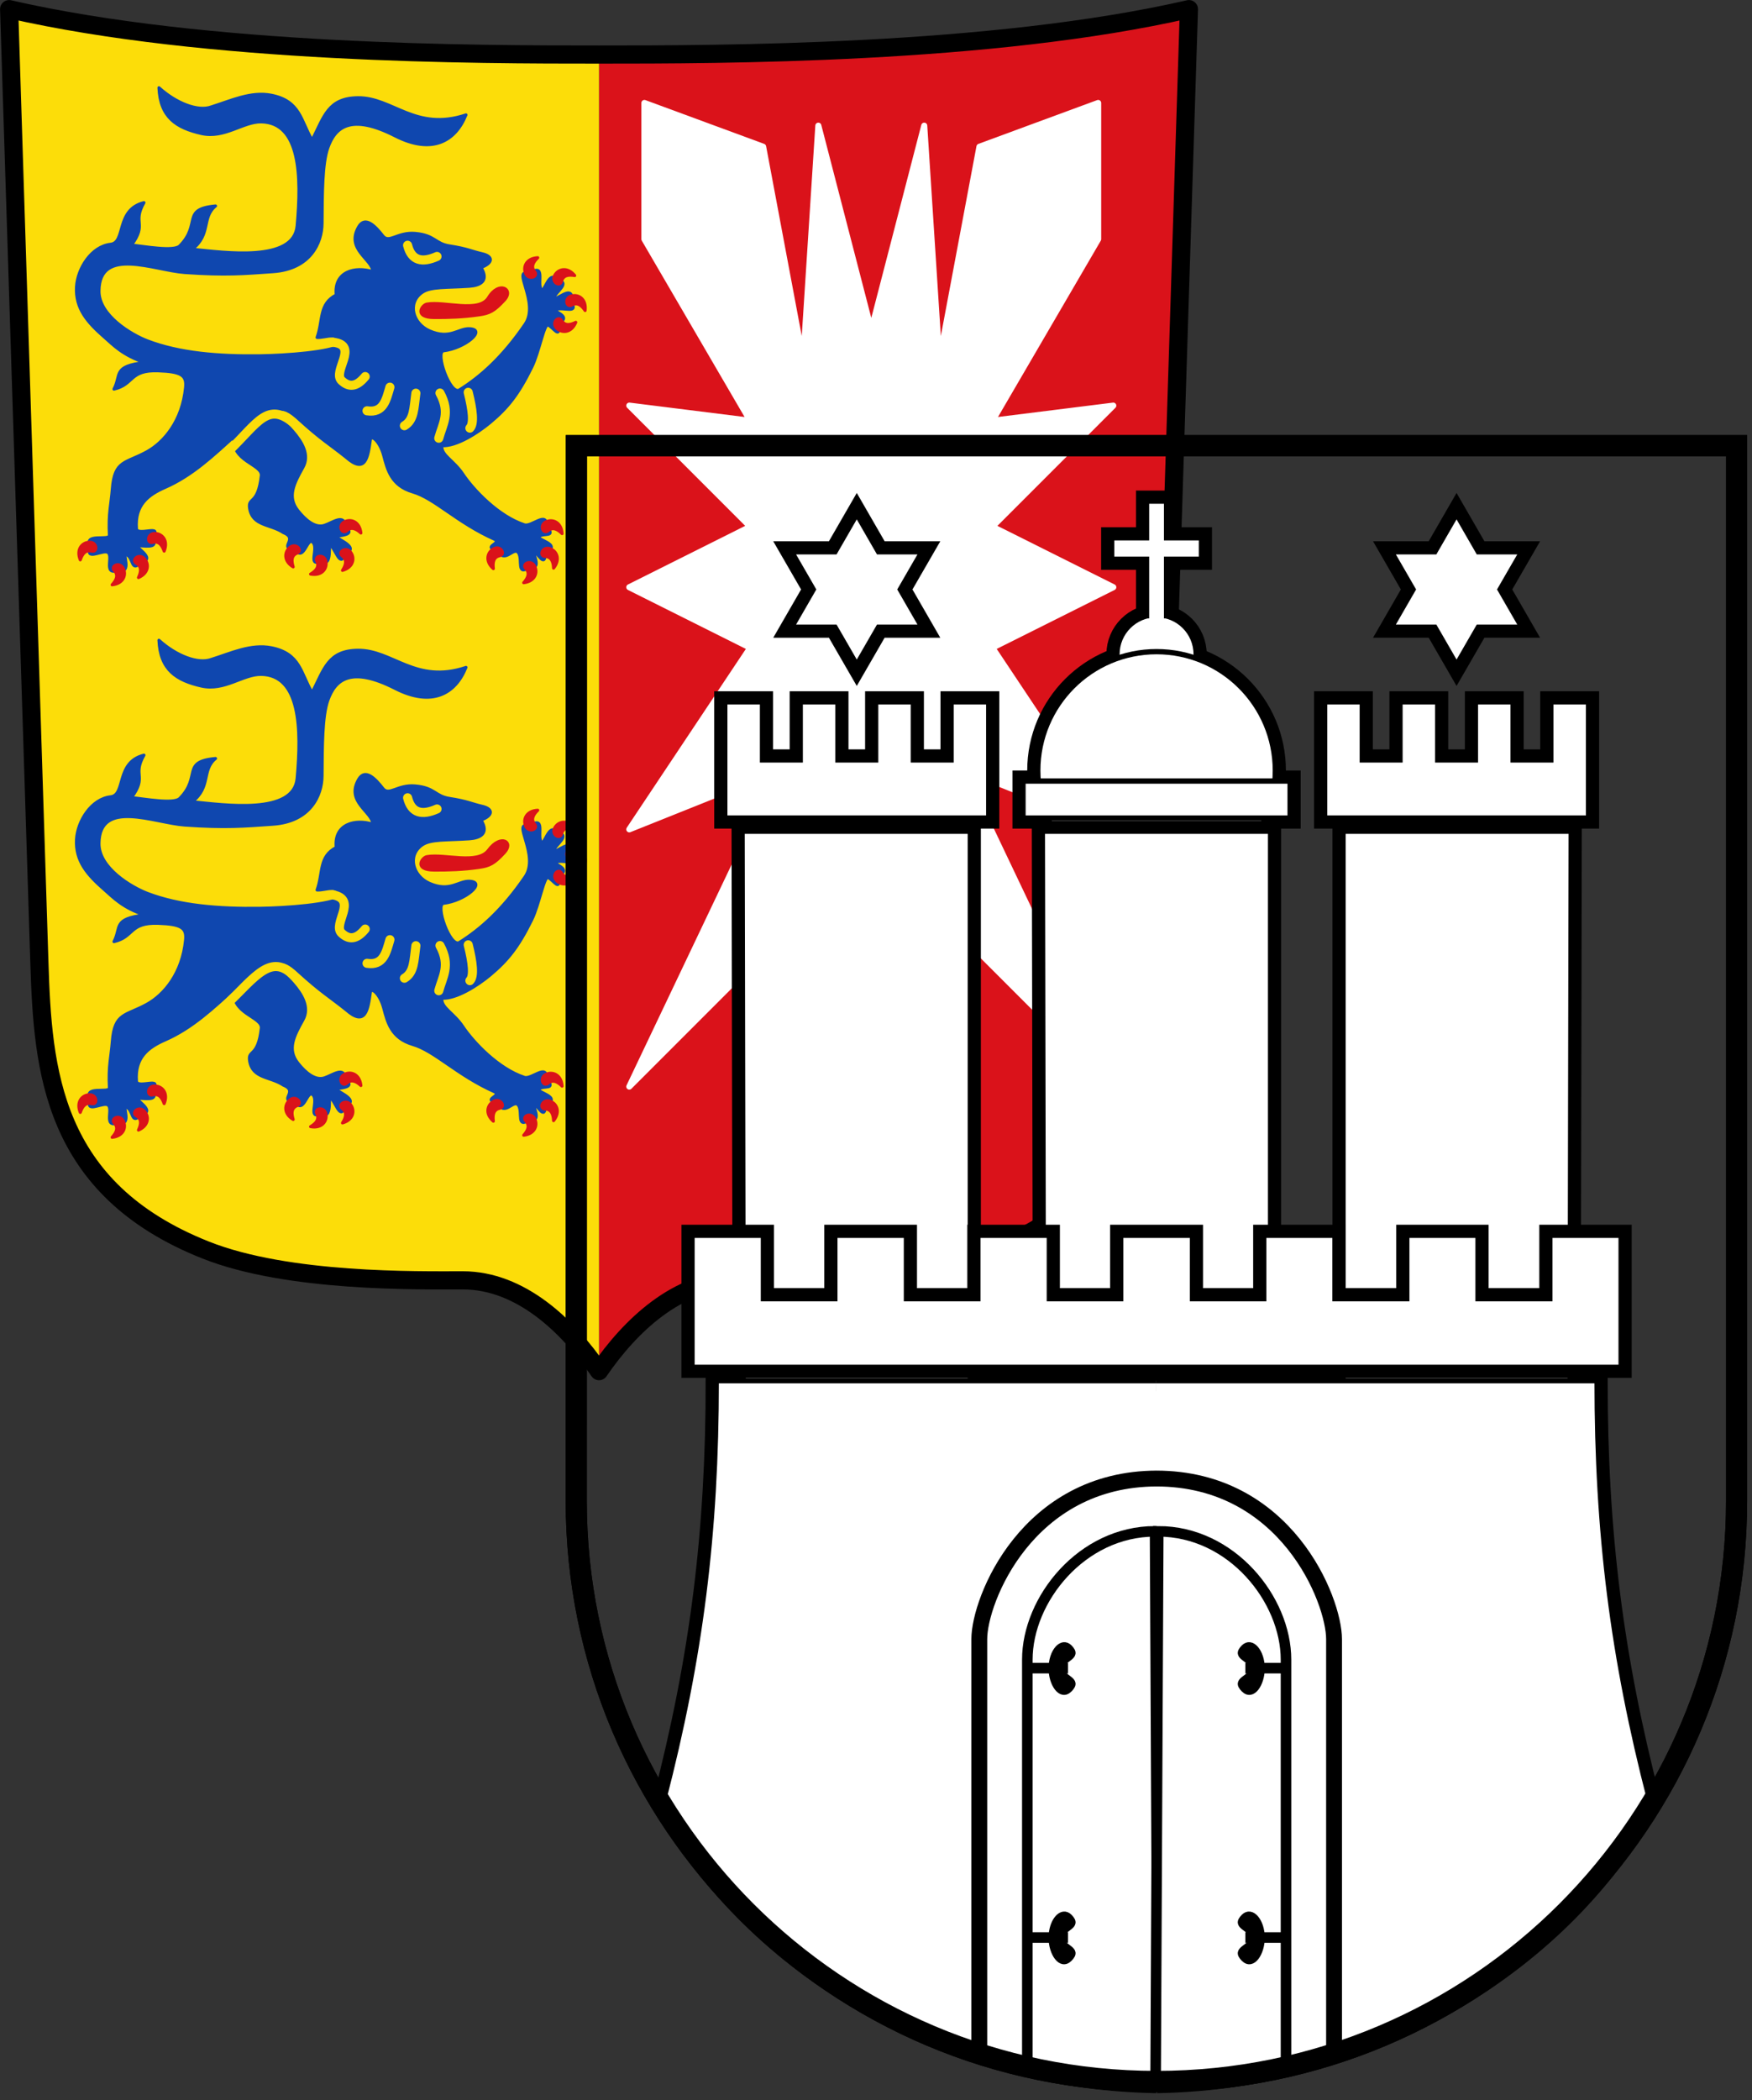 <svg width="29.537" height="35.386" version="1.1" xmlns="http://www.w3.org/2000/svg" xmlns:xlink="http://www.w3.org/1999/xlink"><rect width="100%" height="100%" fill="#333333" stroke="none"/><g transform="matrix(.051 0 0 .051 -.152 -.152)" fill-rule="evenodd"><path d="m201 22.819c-40 0-129.52 0-195-15l10 315c1.122 35.34 3.923 74.74 55 95 27.2 10.787 70 10 85 10s34.735 15 45 30" fill="#fcdd09"/><path d="m201.04 22.818c40 0 129.52 0 195-15l-10 315c-1.122 35.34-3.923 74.74-55 95-27.2 10.787-70 10-85 10s-34.735 15-45 30" fill="#da121a"/><g stroke-linecap="round" stroke-linejoin="round"><path d="m396 6-10 315c-1.122 35.34-3.923 74.74-55 95-27.2 10.787-70 10-85 10-19 0-34.735 15-45 30-10.265-15-26-30-45-30-15 0-57.799 0.787-85-10-51.08-20.255-53.878-59.662-55-95l-10-315c65.48 15 155 15 195 15s129.52 0 195-15z" fill="none" stroke="#000" stroke-width="6"/><path d="m273.5 44.5-5 77.5-13.249-70.54-39.25-14.464v45l35 60-40-5 40 40-40 20 40 20-40 60 50-20-50 105 70-70-20 80 30 30 30-30-20-80 70 70-50-105 50 20-40-60 40-20-40-20 40-40-40 5 35-60v-45l-39.25 14.464-13.249 70.54-5-77.5-17.5 67.5z" fill="#fff" stroke="#fff" stroke-width="2"/><path d="m157.02 223.49c-16.726 5.569-24.25-5.801-35.739-5.672-9.76 0.109-11.08 6.03-15.13 14.03-3.801-6.476-3.896-12.96-13.483-14.854-6.766-1.337-13.383 1.85-19.812 3.851-4.429 1.647-11.662-1.192-17.335-6.327 0.415 9.797 5.779 13.248 14.03 15.13 7.652 1.744 13.821-3.975 19.812-3.851 12.902 0.268 13.332 17.909 11.832 34.385-1.1 12.09-23.912 8.749-34.671 7.702 6.329-4.957 3.03-10.478 7.705-14.304-11.434 1.026-4.602 5.927-11.832 13.204-1.947 1.959-11.734 0.134-15.959-0.275 5.277-7.152 0.212-7.152 4.127-14.03-9.403 2.31-5.896 13.189-11.01 13.754-6.352 0.702-10.93 8.01-11.282 14.03-0.422 7.222 3.634 11.793 9.356 16.78 2.808 2.448 5.988 5.904 13.208 8.252-10.676 1.282-7.665 3.946-10.181 8.802 6.734-1.535 4.985-6.384 14.584-6.05 7.842 0.271 9.462 1.541 9.08 5.502-1.062 11.02-7.086 18.08-12.658 21.18-7.205 4.01-10.813 2.709-11.557 12.378-0.375 4.869-1.345 8.092-0.963 15.267 0.11 2.062-8.989-1.054-6.191 3.989-1.883 4.237 3.03 1.333 5.091 1.513 3.173 0.277-1.47 8.07 3.99 6.05 4.823 1.241 1.212-5.743 2.614-5.226 2.648 0.976 1.53 6.315 4.953 2.476 5.577-0.955-3.177-5.523-0.963-5.364 3.867 0.277 6.707 0.642 4.54-2.751 4.052-4.579-4.896-0.194-5.091-2.888-0.564-7.816 3.829-11.135 9.493-13.616 8.929-3.911 15.901-10.542 22.843-16.833-1.369 8.238 9.373 9.124 8.939 12.982-1.116 9.93-4.528 6.861-3.852 10.856 0.985 5.821 6.842 5.065 11.191 7.967 5.23 2.112-2.041 5.128 3.781 5.475 3 4.481 3.988-4.282 5.94-2.292 1.94 1.977-1.738 8.101 2.396 6.274 4.65 2.479 2.159-7.105 3.658-5.174 2.027 2.612 3.057 7.145 4.692 2.523 5.541-2.133-5.081-5.426-2.685-5.696 2.581-0.291 5.684-0.812 2.557-3.01-0.061-4.589-4.044-1.431-6.799-0.522-3.075 1.014-6.315-1.76-8.772-4.851-3.628-4.563-1.352-8.926 1.651-14.304 4.658-8.341-10.831-17.299-8.53-18.705 2.102-1.284 4.546 0.367 7.154 2.751 7.35 6.716 10.488 8.474 15.684 12.654 6.311 5.562 7.16 0.153 7.98-5.777 0.263-1.899 3.153 0.44 4.424 5.221 1.212 4.558 2.464 9.895 9.61 11.982 7.315 2.136 14.553 10.07 27.1 15.668 2.384 1.405-4.471 2.469 0.939 3.584 2.335 4.885 5.417-1.627 6.957 0.975 1.351 2.285-0.817 7.678 3.627 4.59 4.479 1.03 0.496-5.373 1.551-5.02 1.234 0.419 3.501 5.422 3.624 0.42 5.869-2.997-3.159-4.345-2.071-5.468 1.378-1.422 5.842 0.513 2.426-3.465 0.285-5.193-4.875 0.357-7.282-0.433-8.71-2.859-16.961-11.684-20.362-16.78-3.082-4.618-7.28-6.235-6.879-9.353 4.769 0.288 11.842-4.253 15.959-7.702 5.774-4.836 9.283-9.195 13.758-18.293 2.376-4.83 4.078-14.478 5.366-13.891 1.825 0.832 4.266 5.137 3.302-0.55 5.161-2.364-2.393-3.955-0.655-4.579 2.486-0.893 7.434 1.59 5.057-2.435 1.142-6.911-5.941 0.483-5.641-1.513 0.285-1.896 5.823-4.888 0.698-5.948-2.559-3.21-4.046 5.056-5.1 3.197-1.302-2.294 1.611-8.81-3.95-5.163-5.958-1.964 3.573 9.603-1.279 16.716-7.624 11.179-15.04 17.537-21.738 21.731-3.02 1.891-8.156-12.579-5.228-12.929 7.122-0.849 14.407-7.05 8.53-7.299-3.647-0.155-6.435 3.671-13.208 0.697-5.464-2.399-7.42-9.15-2.476-12.654 2.856-2.024 8.125-1.532 15.684-2.063 3.384-0.238 6.658-1.624 3.852-6.189 4.272-1.65 3.806-3.764 0.413-4.539-3.668-0.838-4.801-1.664-10.869-2.613-4.803-0.751-4.734-3.528-11.282-4.126-5.895-0.539-8.689 3.455-10.731 0.825-2.544-3.276-5.838-6.672-7.98-3.03-4.392 7.479 4.587 10.736 4.678 14.854-5.913-1.873-12.921-0.054-12.11 7.702-5.77 2.934-4.288 8.344-6.329 14.03 2.926 0.204 7.04-2.36 7.98 2.476-3.562 2.355-17.934 3.452-26.966 3.576-13.483 0.185-26.465-0.848-37.15-4.951-5.252-2.02-16.06-8.381-15.959-16.505 0.183-14.773 18.305-6.751 28.342-6.05 13.652 0.951 19.633 0.385 29.17-0.275 12.375-0.857 16.193-9.515 16.235-15.954 0.063-9.847 0.061-19.806 1.926-25.03 2.381-6.672 7.444-11.413 22.288-3.851 12.211 6.22 19.902 1.671 23.356-6.982z" fill="#0f47af" stroke="#0f47af"/><path d="m78.2 334.56c9.261-9.02 14.478-16.703 21.867-9.203m57.693-10.209c1.475 5.881 2 10.339 0.55 11.832m-9.89-11.59c3.615 6.579 0.805 10.406-0.389 14.924m-7.569-14.877c-0.693 5.02-0.55 8.817-3.797 10.751m-4.784-12.743c-1.226 4.117-2.084 8.663-7.569 7.814m-11.366-22.644c8.563 1.571-0.27 9.696 2.98 12.69 2.319 2.137 4.788 2.299 7.783-1.362m14.01-43.38c1.298 5.121 4.765 5.905 9.728 3.696" fill="none" stroke="#fcdd09" stroke-width="3"/></g></g><g transform="matrix(.051 0 0 .051 -.152 -.152)" stroke-linecap="round" stroke-linejoin="round"><g fill="#da121a" stroke="#da121a"><path d="m29.512 370.52c-1.455-3.544 0.704-5.835 3.108-5.831 2.54 3e-3 2.668 3.436 0.674 2.938-2.033-0.508-3.079 0.891-3.782 2.893z"/><path d="m40.04 378.75c3.811-0.406 4.8-3.393 3.653-5.507-1.211-2.232-4.293-0.713-2.906 0.805 1.413 1.546 0.68 3.131-0.747 4.702z"/><path d="m48.749 376.36c3.516-1.523 3.57-4.669 1.845-6.345-1.821-1.77-4.31 0.599-2.534 1.634 1.81 1.055 1.583 2.786 0.688 4.711z"/><path d="m57.24 367.62c1.455-3.544-0.704-5.835-3.108-5.831-2.54 3e-3 -2.668 3.436-0.674 2.938 2.033-0.508 3.079 0.891 3.782 2.893z"/><path d="m193.32 292.02c-1.451 3.546-4.596 3.664-6.308 1.975-1.807-1.784 0.51-4.32 1.582-2.566 1.092 1.787 2.819 1.525 4.726 0.591z"/><path d="m196.4 288.13c0.482-3.801-2.199-5.45-4.52-4.821-2.451 0.664-1.682 4.01 0.115 3.01 1.831-1.019 3.205 0.059 4.405 1.809z"/><path d="m192.96 276.58c-2.407-2.981-5.455-2.192-6.609-0.083-1.219 2.227 1.729 3.992 2.252 2 0.533-2.026 2.263-2.269 4.357-1.922z"/><path d="m180.74 270.68c-3.828 0.186-4.987 3.112-3.964 5.287 1.08 2.298 4.244 0.958 2.947-0.636-1.322-1.625-0.499-3.165 1.017-4.651z"/><path d="m122.28 361.64c-0.392-3.811-3.377-4.811-5.495-3.672-2.237 1.202-0.728 4.289 0.794 2.908 1.552-1.407 3.135-0.669 4.701 0.764z"/><path d="m116.19 374c3.687-1.046 4.155-4.158 2.667-6.05-1.572-1.994-4.351 0.025-2.727 1.285 1.655 1.284 1.201 2.971 0.061 4.761z"/><path d="m105.64 375.22c3.768 0.699 5.57-1.881 5.075-4.234-0.523-2.485-3.91-1.909-3.01-0.059 0.913 1.886-0.243 3.195-2.06 4.293z"/><path d="m99.9 372.85c-3.285-1.972-2.924-5.098-0.994-6.532 2.038-1.515 4.194 1.161 2.297 1.953-1.933 0.808-1.936 2.554-1.303 4.579z"/><path d="m166.07 373.42c-2.881-2.527-1.967-5.538 0.188-6.605 2.276-1.127 3.919 1.89 1.911 2.331-2.046 0.45-2.361 2.168-2.099 4.274z"/><path d="m176.1 378.06c3.804-0.466 4.745-3.47 3.565-5.564-1.246-2.212-4.303-0.644-2.893 0.851 1.438 1.524 0.73 3.12-0.672 4.713z"/><path d="m185.97 373.24c2.408-2.98 0.995-5.792-1.311-6.476-2.435-0.723-3.54 2.53-1.486 2.623 2.093 0.095 2.696 1.734 2.797 3.854z"/><path d="m188.79 361.84c-0.242-3.823-3.185-4.94-5.346-3.886-2.283 1.113-0.897 4.257 0.679 2.937 1.606-1.345 3.159-0.545 4.667 0.949z"/><path d="m144.09 286.01c5.853-1.066 16.78 2.737 20.395-2.167 3.982-5.402 8.517-2.745 5.228 0.825-3.441 3.735-4.941 4.404-8.392 4.904-5.369 0.778-10.183 0.901-14.835 0.882-6.805-0.027-4.055-4.142-2.396-4.444z"/></g><g fill-rule="evenodd"><path d="m157.02 40.938c-16.726 5.569-24.25-5.801-35.739-5.672-9.76 0.109-11.08 6.03-15.13 14.03-3.801-6.476-3.896-12.96-13.483-14.854-6.766-1.337-13.383 1.85-19.812 3.851-4.429 1.647-11.662-1.192-17.335-6.327 0.415 9.797 5.779 13.248 14.03 15.13 7.652 1.744 13.821-3.975 19.812-3.851 12.902 0.268 13.332 17.909 11.832 34.385-1.1 12.09-23.912 8.749-34.671 7.702 6.329-4.957 3.03-10.478 7.705-14.304-11.434 1.026-4.602 5.927-11.832 13.204-1.947 1.959-11.734 0.134-15.959-0.275 5.277-7.152 0.212-7.152 4.127-14.03-9.403 2.31-5.896 13.189-11.01 13.754-6.352 0.702-10.93 8.01-11.282 14.03-0.422 7.222 3.634 11.793 9.356 16.78 2.808 2.448 5.988 5.904 13.208 8.252-10.676 1.282-7.665 3.946-10.181 8.802 6.734-1.535 4.985-6.384 14.584-6.05 7.842 0.271 9.462 1.541 9.08 5.502-1.062 11.02-7.086 18.08-12.658 21.18-7.205 4.01-10.813 2.709-11.557 12.378-0.375 4.869-1.345 8.092-0.963 15.267 0.11 2.062-8.989-1.054-6.191 3.989-1.883 4.237 3.03 1.333 5.091 1.513 3.173 0.277-1.47 8.07 3.99 6.05 4.823 1.241 1.212-5.743 2.614-5.226 2.648 0.976 1.53 6.315 4.953 2.476 5.577-0.955-3.177-5.523-0.963-5.364 3.867 0.277 6.707 0.642 4.54-2.751 4.052-4.578-4.896-0.194-5.091-2.888-0.564-7.816 3.829-11.135 9.493-13.616 8.929-3.911 15.901-10.542 22.843-16.833-1.369 8.238 9.373 9.124 8.939 12.982-1.116 9.93-4.528 6.861-3.852 10.856 0.985 5.821 6.842 5.065 11.191 7.967 5.23 2.112-2.041 5.128 3.781 5.475 3 4.481 3.988-4.282 5.94-2.292 1.94 1.977-1.738 8.101 2.396 6.274 4.65 2.479 2.159-7.105 3.658-5.174 2.027 2.612 3.057 7.145 4.692 2.523 5.541-2.133-5.081-5.426-2.685-5.696 2.581-0.291 5.684-0.812 2.557-3.01-0.061-4.589-4.044-1.431-6.799-0.523-3.075 1.014-6.315-1.76-8.772-4.851-3.628-4.563-1.352-8.926 1.651-14.304 4.658-8.341-10.831-17.299-8.53-18.705 2.102-1.284 4.546 0.367 7.154 2.751 7.35 6.716 10.488 8.474 15.684 12.654 6.311 5.562 7.16 0.153 7.98-5.777 0.263-1.899 3.153 0.44 4.424 5.221 1.212 4.558 2.464 9.895 9.61 11.982 7.315 2.136 14.553 10.07 27.1 15.668 2.384 1.405-4.471 2.469 0.939 3.584 2.335 4.885 5.417-1.627 6.957 0.975 1.351 2.285-0.817 7.678 3.627 4.59 4.479 1.03 0.496-5.373 1.551-5.02 1.234 0.419 3.501 5.422 3.624 0.42 5.869-2.997-3.159-4.345-2.071-5.468 1.378-1.422 5.842 0.513 2.426-3.465 0.285-5.193-4.875 0.357-7.282-0.433-8.71-2.859-16.961-11.684-20.362-16.78-3.082-4.618-7.28-6.235-6.879-9.353 4.769 0.288 11.842-4.254 15.959-7.702 5.774-4.836 9.283-9.195 13.758-18.293 2.376-4.83 4.078-14.478 5.366-13.891 1.825 0.832 4.266 5.137 3.302-0.55 5.161-2.364-2.393-3.955-0.655-4.579 2.486-0.893 7.434 1.59 5.057-2.435 1.142-6.911-5.941 0.483-5.641-1.513 0.285-1.896 5.823-4.888 0.698-5.948-2.559-3.21-4.046 5.056-5.1 3.197-1.302-2.294 1.611-8.81-3.95-5.163-5.958-1.964 3.573 9.603-1.279 16.716-7.624 11.179-15.04 17.537-21.738 21.731-3.02 1.891-8.156-12.579-5.228-12.929 7.122-0.849 14.407-7.05 8.53-7.299-3.647-0.155-6.435 3.671-13.208 0.697-5.464-2.399-7.42-9.15-2.476-12.654 2.856-2.024 8.125-1.532 15.684-2.063 3.384-0.238 6.658-1.624 3.852-6.189 4.272-1.65 3.806-3.764 0.413-4.539-3.668-0.838-4.801-1.664-10.869-2.613-4.803-0.751-4.734-3.528-11.282-4.126-5.895-0.539-8.689 3.455-10.731 0.825-2.544-3.276-5.838-6.672-7.98-3.03-4.392 7.479 4.587 10.736 4.678 14.854-5.913-1.873-12.921-0.054-12.11 7.702-5.77 2.934-4.288 8.344-6.329 14.03 2.926 0.204 7.04-2.36 7.98 2.476-3.562 2.355-17.934 3.452-26.966 3.576-13.483 0.185-26.465-0.848-37.15-4.951-5.252-2.02-16.06-8.381-15.959-16.505 0.183-14.773 18.305-6.751 28.342-6.05 13.652 0.951 19.633 0.385 29.17-0.275 12.375-0.857 16.193-9.515 16.235-15.954 0.063-9.847 0.061-19.806 1.926-25.03 2.381-6.672 7.444-11.413 22.288-3.851 12.211 6.22 19.902 1.671 23.356-6.982z" fill="#0f47af" stroke="#0f47af"/><path d="m78.974 151.62c9.261-9.02 12.533-15.925 20.894-9.01m57.887-10.01c1.475 5.881 2 10.339 0.55 11.832m-9.89-11.59c3.615 6.579 0.805 10.406-0.389 14.924m-7.569-14.877c-0.693 5.02-0.55 8.817-3.797 10.751m-4.784-12.743c-1.226 4.117-2.084 8.663-7.569 7.814m-11.171-22.644c8.758 0.987-0.464 9.696 2.785 12.69 2.319 2.137 4.788 2.299 7.783-1.362m14.01-43.38c1.298 5.121 4.765 5.905 9.728 3.696" fill="none" stroke="#fcdd09" stroke-width="3"/></g><g fill="#da121a" stroke="#da121a"><path d="m29.512 187.96c-1.455-3.544 0.704-5.835 3.108-5.831 2.54 3e-3 2.668 3.436 0.674 2.938-2.033-0.508-3.079 0.891-3.782 2.893z"/><path d="m40.04 196.2c3.811-0.406 4.8-3.393 3.653-5.507-1.211-2.232-4.293-0.713-2.906 0.805 1.413 1.546 0.68 3.131-0.747 4.702z"/><path d="m48.749 193.81c3.516-1.523 3.57-4.669 1.845-6.345-1.821-1.77-4.31 0.599-2.534 1.634 1.81 1.055 1.583 2.786 0.688 4.711z"/><path d="m57.24 185.07c1.455-3.544-0.704-5.835-3.108-5.831-2.54 3e-3 -2.668 3.436-0.674 2.938 2.033-0.508 3.079 0.891 3.782 2.893z"/><path d="m193.32 109.47c-1.451 3.546-4.596 3.664-6.308 1.975-1.807-1.784 0.51-4.32 1.582-2.566 1.092 1.787 2.819 1.525 4.726 0.591z"/><path d="m196.4 105.58c0.482-3.801-2.199-5.45-4.52-4.821-2.451 0.664-1.682 4.01 0.115 3.01 1.831-1.019 3.205 0.059 4.405 1.809z"/><path d="m192.96 94.03c-2.407-2.981-5.455-2.192-6.609-0.083-1.219 2.227 1.729 3.992 2.252 2 0.533-2.026 2.263-2.269 4.357-1.922z"/><path d="m180.74 88.12c-3.828 0.186-4.987 3.112-3.964 5.287 1.08 2.298 4.244 0.958 2.947-0.636-1.322-1.625-0.499-3.165 1.017-4.651z"/><path d="m122.28 179.09c-0.392-3.811-3.377-4.811-5.495-3.672-2.237 1.202-0.728 4.289 0.794 2.908 1.552-1.407 3.135-0.669 4.701 0.764z"/><path d="m116.19 191.44c3.687-1.046 4.155-4.158 2.667-6.05-1.572-1.994-4.351 0.025-2.727 1.285 1.655 1.284 1.201 2.971 0.061 4.761z"/><path d="m105.64 192.66c3.768 0.699 5.57-1.881 5.075-4.234-0.523-2.485-3.91-1.909-3.01-0.059 0.913 1.886-0.243 3.195-2.06 4.293z"/><path d="m99.9 190.29c-3.285-1.972-2.924-5.098-0.994-6.532 2.038-1.515 4.194 1.161 2.297 1.953-1.933 0.808-1.936 2.554-1.303 4.579z"/><path d="m166.07 190.86c-2.881-2.527-1.967-5.538 0.188-6.605 2.276-1.127 3.919 1.89 1.911 2.331-2.046 0.45-2.361 2.168-2.099 4.274z"/><path d="m176.1 195.51c3.804-0.466 4.745-3.47 3.565-5.564-1.246-2.212-4.303-0.644-2.893 0.851 1.438 1.524 0.73 3.12-0.672 4.713z"/><path d="m185.97 190.69c2.408-2.98 0.995-5.792-1.311-6.476-2.435-0.723-3.54 2.53-1.486 2.623 2.093 0.095 2.696 1.734 2.797 3.854z"/><path d="m188.79 179.29c-0.242-3.823-3.185-4.94-5.346-3.886-2.283 1.113-0.897 4.257 0.679 2.937 1.606-1.345 3.159-0.545 4.667 0.949z"/><path d="m144.09 103.45c5.853-1.066 17.244 3.047 20.395-2.167 3.432-5.678 8.517-2.745 5.228 0.825-3.441 3.735-4.941 4.404-8.392 4.904-5.369 0.778-10.183 0.901-14.835 0.882-6.805-0.028-4.055-4.142-2.396-4.444z"/></g></g><g transform="matrix(.089 0 0 .089 9.486 7.287)" stroke="#000"><g fill="#e30613"><path id="g" d="m2.6 2.5-0.029 199.8c0 60.7 49.22 109.9 109.9 109.9 60.7 0 109.9-49.2 109.9-109.9v-199.8z" fill="" stroke="#000" stroke-width="4"/></g><use width="100%" height="100%" stroke-width="4" xlink:href="#e"/><g id="e" fill="#fff"><circle cx="112.5" cy="42" r="7.5"/><path d="m114.4 35.2v-11.2h6.6v-4.06h-6.6v-6.94h-3.8v6.94h-6.6v4.06h6.6v11.2"/><circle cx="112.5" cy="64" r="22.5"/><path d="m87.2 66v7h50.6v-7z"/></g><use width="100%" height="100%" stroke-width="4" xlink:href="#a"/><path id="a" d="m90.87 75.5 0.26 132.5h42.97v-132.5z" fill="#fff"/><g transform="translate(1.32,1.25)"><use transform="matrix(-1,0,0,1,222.4,0)" width="100%" height="100%" xlink:href="#f"/><g id="f"><use width="100%" height="100%" stroke-width="4" xlink:href="#d"/><g id="d"><use transform="matrix(-1,0,0,1,280.6,-1.25)" width="100%" height="100%" xlink:href="#a"/><path d="m29.389 49.749v22h50v-22h-7.14v11h-7.14v-11h-7.14v11h-7.15v-11h-7.14v11h-7.14v-11z" fill="#fff"/><polygon points="66.752 21.346 62.632 28.476 66.752 35.616 66.752 35.616 58.512 35.616 54.392 42.746 50.272 35.616 42.032 35.616 46.152 28.476 42.032 21.346 50.272 21.346 54.392 14.206 58.512 21.346" fill="#fff"/><path d="m111.23 311.17c41.7-0.699 77.7-23.799 93.399-53.399-7-27-10-50.5-10-79.5h-83.5" fill="#fff"/></g><g id="c"><line x1="135" x2="128" y1="232.7" y2="232.7" fill="none" stroke-width="2"/><path d="m127.68 228.75c-2 2 1.5 2 1.5 4s-3.5 2-1.5 4c1.7 1.7 3.5-1.1 3.5-4 0-3.2-2-5.5-3.5-4z"/></g><path d="m111.1 196.8c24.6 0 33.7 23 33.7 30.4v78.4" fill="none" stroke-width="3"/><path d="m111 311 0.5-104.2c13.9 0 24.2 12.9 24.2 24.3v77.5" fill="none" stroke-width="2"/><use y="51" width="100%" height="100%" xlink:href="#c"/></g></g><use width="100%" height="100%" stroke-width="4" xlink:href="#b"/><path id="b" d="m24.5 152v25h176v-25h-13.5v12h-13.6v-12h-13.5v12h-13.6v-12h-13.5v12h-13.5v-12h-13.6v12h-13.51v-12h-13.53v12h-13.54v-12h-13.56v12h-13.53v-12z" fill="#fff"/><use width="100%" height="100%" fill="none" xlink:href="#g"/></g></svg>
